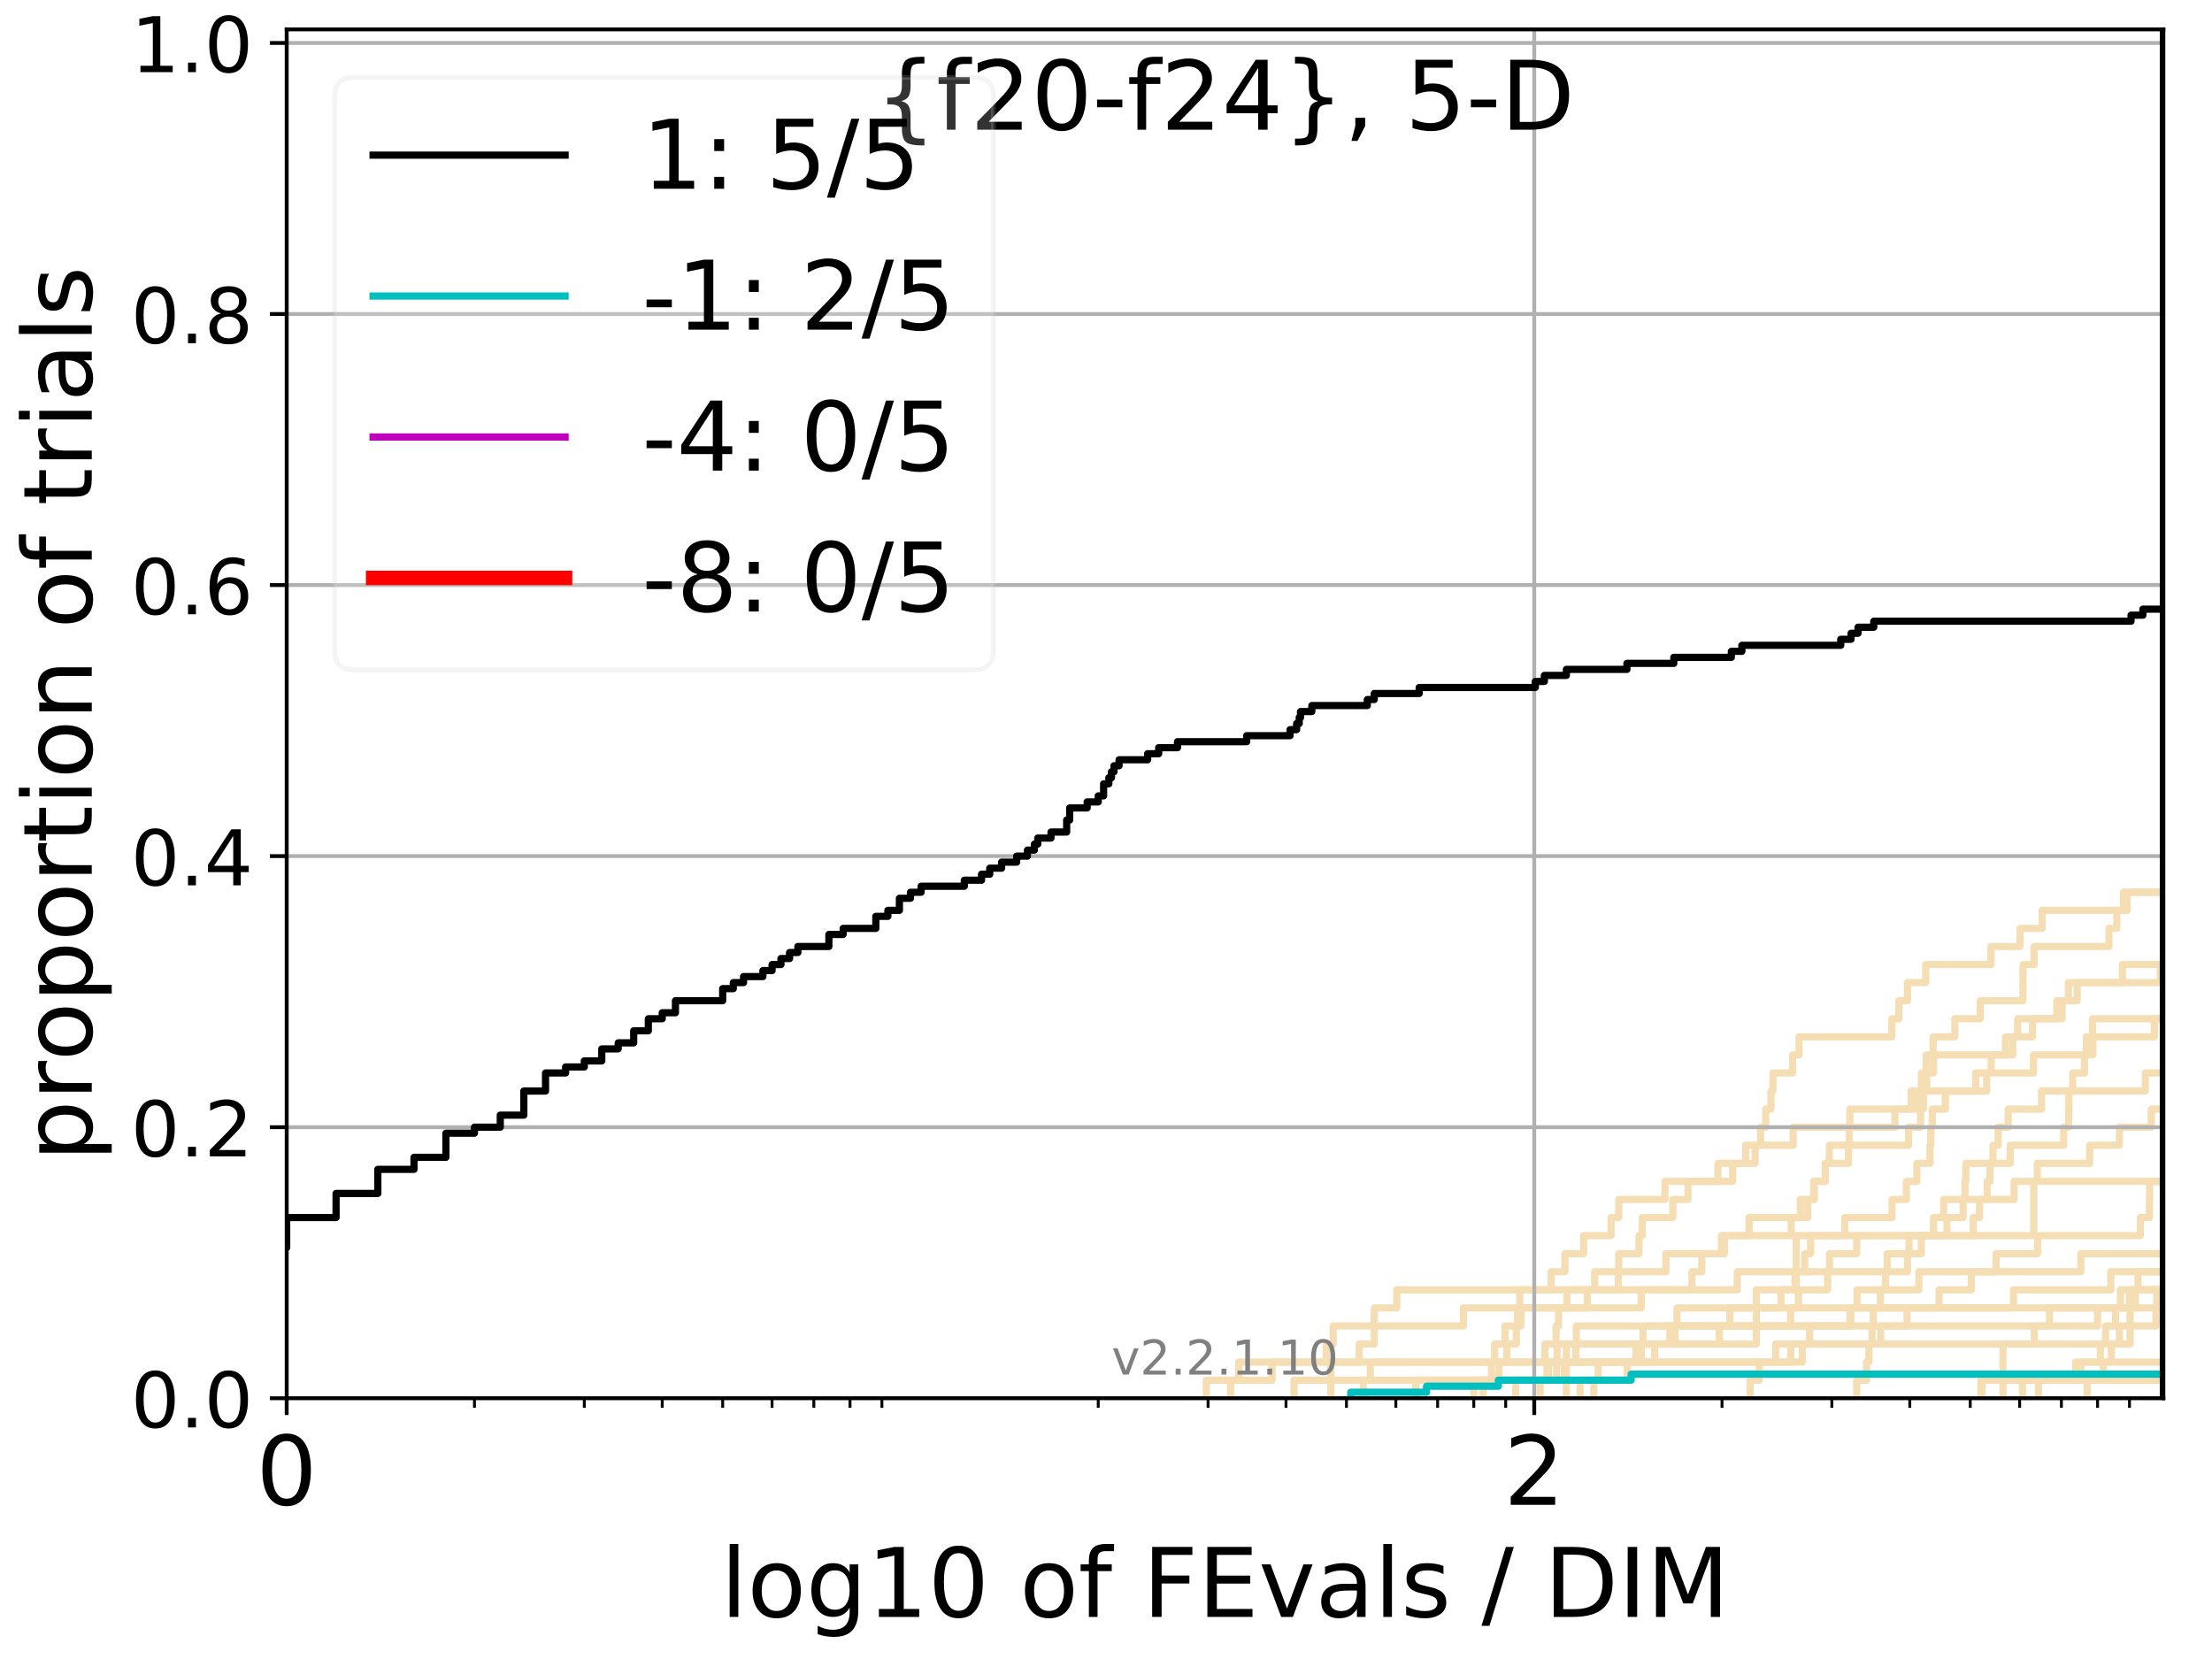 <?xml version="1.0" encoding="utf-8" standalone="no"?>
<!DOCTYPE svg PUBLIC "-//W3C//DTD SVG 1.1//EN"
  "http://www.w3.org/Graphics/SVG/1.1/DTD/svg11.dtd">
<!-- Created with matplotlib (http://matplotlib.org/) -->
<svg height="345.6pt" version="1.1" viewBox="0 0 460.8 345.6" width="460.8pt" xmlns="http://www.w3.org/2000/svg" xmlns:xlink="http://www.w3.org/1999/xlink">
 <defs>
  <style type="text/css">
*{stroke-linecap:butt;stroke-linejoin:round;}
  </style>
 </defs>
 <g id="figure_1">
  <g id="patch_1">
   <path d="M 0 345.6 
L 460.8 345.6 
L 460.8 0 
L 0 0 
z
" style="fill:#ffffff;"/>
  </g>
  <g id="axes_1">
   <g id="patch_2">
    <path d="M 59.72 291.28 
L 450.672 291.28 
L 450.672 6.125 
L 59.72 6.125 
z
" style="fill:#ffffff;"/>
   </g>
   <g id="line2d_1">
    <path clip-path="url(#pc3dedeab37)" d="M 307.017 291.28 
L 307.017 287.516 
L 312.267 287.516 
L 312.267 283.751 
L 313.914 283.751 
L 313.914 279.987 
L 315.877 279.987 
L 315.877 276.222 
L 316.118 276.222 
L 316.118 272.458 
L 316.596 272.458 
L 316.596 268.693 
L 323.111 268.693 
L 323.111 264.929 
L 326.005 264.929 
L 326.005 261.165 
L 329.899 261.165 
L 329.899 257.4 
L 335.619 257.4 
L 335.619 253.636 
L 337.211 253.636 
L 337.211 249.871 
L 346.835 249.871 
L 346.835 246.107 
L 357.874 246.107 
L 357.874 242.343 
L 365.624 242.343 
L 365.624 238.578 
L 366.761 238.578 
L 366.761 234.814 
L 367.828 234.814 
L 367.828 231.049 
L 368.922 231.049 
L 368.922 227.285 
L 369.344 227.285 
L 369.344 223.52 
L 373.446 223.52 
L 373.446 219.756 
L 374.778 219.756 
L 374.778 215.992 
L 394.112 215.992 
L 394.112 212.227 
L 395.57 212.227 
L 395.57 208.463 
L 397.362 208.463 
L 397.362 204.698 
L 401.159 204.698 
L 401.159 200.934 
L 414.76 200.934 
L 414.76 197.17 
L 420.802 197.17 
L 420.802 193.405 
L 425.417 193.405 
L 425.417 189.641 
L 442.353 189.641 
L 442.353 185.876 
L 442.353 185.876 
L 442.353 185.876 
L 450.672 185.876 
" style="fill:none;stroke:#f5deb3;stroke-linecap:square;stroke-width:1.5;"/>
   </g>
   <g id="line2d_2">
    <path clip-path="url(#pc3dedeab37)" d="M 417.254 291.28 
L 417.254 279.987 
L 443.734 279.987 
L 443.734 268.693 
L 461.8 268.693 
" style="fill:none;stroke:#f5deb3;stroke-linecap:square;stroke-width:1.5;"/>
   </g>
   <g id="line2d_3">
    <path clip-path="url(#pc3dedeab37)" d="M 251.287 291.28 
L 251.287 287.516 
L 258.06 287.516 
L 258.06 283.751 
L 311.36 283.751 
L 311.36 279.987 
L 313.538 279.987 
L 313.538 276.222 
L 316.834 276.222 
L 316.834 272.458 
L 326.407 272.458 
L 326.407 268.693 
L 332.203 268.693 
L 332.203 264.929 
L 337.211 264.929 
L 337.211 261.165 
L 341.428 261.165 
L 341.428 257.4 
L 342.114 257.4 
L 342.114 253.636 
L 348.483 253.636 
L 348.483 249.871 
L 351.641 249.871 
L 351.641 246.107 
L 360.94 246.107 
L 360.94 242.343 
L 363.642 242.343 
L 363.642 238.578 
L 373.533 238.578 
L 373.533 234.814 
L 385.357 234.814 
L 385.357 231.049 
L 398.098 231.049 
L 398.098 227.285 
L 413.853 227.285 
L 413.853 223.52 
L 414.801 223.52 
L 414.801 219.756 
L 417.792 219.756 
L 417.792 215.992 
L 423.408 215.992 
L 423.408 212.227 
L 429.571 212.227 
L 429.571 208.463 
L 430.874 208.463 
L 430.874 204.698 
L 450.038 204.698 
L 450.038 200.934 
L 454.974 200.934 
L 454.974 197.17 
L 461.8 197.17 
" style="fill:none;stroke:#f5deb3;stroke-linecap:square;stroke-width:1.5;"/>
   </g>
   <g id="line2d_4">
    <path clip-path="url(#pc3dedeab37)" d="M 294.95 291.28 
L 294.95 287.516 
L 324.266 287.516 
L 324.266 283.751 
L 324.369 283.751 
L 324.369 279.987 
L 328.373 279.987 
L 328.373 276.222 
L 373.01 276.222 
L 373.01 272.458 
L 374.651 272.458 
L 374.651 268.693 
L 380.737 268.693 
L 380.737 264.929 
L 381.118 264.929 
L 381.118 261.165 
L 386.782 261.165 
L 386.782 257.4 
L 402.785 257.4 
L 402.785 253.636 
L 404.891 253.636 
L 404.891 249.871 
L 409.343 249.871 
L 409.343 246.107 
L 409.504 246.107 
L 409.504 242.343 
L 415.176 242.343 
L 415.176 238.578 
L 416.245 238.578 
L 416.245 234.814 
L 418.344 234.814 
L 418.344 231.049 
L 425.278 231.049 
L 425.278 227.285 
L 446.909 227.285 
L 446.909 223.52 
L 461.8 223.52 
" style="fill:none;stroke:#f5deb3;stroke-linecap:square;stroke-width:1.5;"/>
   </g>
   <g id="line2d_5">
    <path clip-path="url(#pc3dedeab37)" d="M 308.958 291.28 
L 308.958 287.516 
L 322.255 287.516 
L 322.255 283.751 
L 373.054 283.751 
L 373.054 279.987 
L 391.773 279.987 
L 391.773 276.222 
L 426.937 276.222 
L 426.937 272.458 
L 449.283 272.458 
L 449.283 268.693 
L 456.8 268.693 
L 456.8 264.929 
L 458.212 264.929 
L 458.212 261.165 
L 458.799 261.165 
L 458.799 257.4 
L 461.8 257.4 
" style="fill:none;stroke:#f5deb3;stroke-linecap:square;stroke-width:1.5;"/>
   </g>
   <g id="line2d_6"/>
   <g id="line2d_7">
    <path clip-path="url(#pc3dedeab37)" d="M 329.141 291.28 
L 329.141 287.516 
L 339 287.516 
L 339 283.751 
L 341.887 283.751 
L 341.887 279.987 
L 347.871 279.987 
L 347.871 276.222 
L 360.34 276.222 
L 360.34 272.458 
L 441.708 272.458 
L 441.708 268.693 
L 461.8 268.693 
" style="fill:none;stroke:#f5deb3;stroke-linecap:square;stroke-width:1.5;"/>
   </g>
   <g id="line2d_8">
    <path clip-path="url(#pc3dedeab37)" style="fill:none;stroke:#f5deb3;stroke-linecap:square;stroke-width:1.5;"/>
   </g>
   <g id="line2d_9">
    <path clip-path="url(#pc3dedeab37)" d="M 315.756 291.28 
L 315.756 287.516 
L 322.578 287.516 
L 322.578 283.751 
L 340.812 283.751 
L 340.812 279.987 
L 342.266 279.987 
L 342.266 276.222 
L 397.277 276.222 
L 397.277 272.458 
L 403.937 272.458 
L 403.937 268.693 
L 410.662 268.693 
L 410.662 264.929 
L 415.816 264.929 
L 415.816 261.165 
L 424.457 261.165 
L 424.457 257.4 
L 445.858 257.4 
L 445.858 253.636 
L 447.766 253.636 
L 447.766 249.871 
L 447.812 249.871 
L 447.812 246.107 
L 461.8 246.107 
" style="fill:none;stroke:#f5deb3;stroke-linecap:square;stroke-width:1.5;"/>
   </g>
   <g id="line2d_10">
    <path clip-path="url(#pc3dedeab37)" style="fill:none;stroke:#f5deb3;stroke-linecap:square;stroke-width:1.5;"/>
   </g>
   <g id="line2d_11">
    <path clip-path="url(#pc3dedeab37)" d="M 412.651 291.28 
L 412.651 287.516 
L 460.163 287.516 
L 460.163 283.751 
L 461.8 283.751 
" style="fill:none;stroke:#f5deb3;stroke-linecap:square;stroke-width:1.5;"/>
   </g>
   <g id="line2d_12">
    <path clip-path="url(#pc3dedeab37)" d="M 320.838 291.28 
L 320.838 287.516 
L 325.904 287.516 
L 325.904 283.751 
L 328.277 283.751 
L 328.277 279.987 
L 348.955 279.987 
L 348.955 276.222 
L 349.356 276.222 
L 349.356 272.458 
L 371.003 272.458 
L 371.003 268.693 
L 373.923 268.693 
L 373.923 264.929 
L 375.955 264.929 
L 375.955 261.165 
L 377.189 261.165 
L 377.189 257.4 
L 384.291 257.4 
L 384.291 253.636 
L 394.142 253.636 
L 394.142 249.871 
L 397.134 249.871 
L 397.134 246.107 
L 399.32 246.107 
L 399.32 242.343 
L 402.057 242.343 
L 402.057 238.578 
L 402.214 238.578 
L 402.214 234.814 
L 402.526 234.814 
L 402.526 231.049 
L 405.263 231.049 
L 405.263 227.285 
L 411.577 227.285 
L 411.577 223.52 
L 423.605 223.52 
L 423.605 219.756 
L 435.98 219.756 
L 435.98 215.992 
L 448.793 215.992 
L 448.793 212.227 
L 455.332 212.227 
L 455.332 208.463 
L 460.86 208.463 
L 460.86 204.698 
L 461.8 204.698 
" style="fill:none;stroke:#f5deb3;stroke-linecap:square;stroke-width:1.5;"/>
   </g>
   <g id="line2d_13">
    <path clip-path="url(#pc3dedeab37)" d="M 412.889 291.28 
L 412.889 287.516 
L 432.409 287.516 
L 432.409 283.751 
L 439.809 283.751 
L 439.809 279.987 
L 441.487 279.987 
L 441.487 276.222 
L 449.124 276.222 
L 449.124 272.458 
L 455.271 272.458 
L 455.271 268.693 
L 460.331 268.693 
L 460.331 264.929 
L 460.73 264.929 
L 460.73 261.165 
L 460.73 261.165 
L 460.73 257.4 
L 461.8 257.4 
" style="fill:none;stroke:#f5deb3;stroke-linecap:square;stroke-width:1.5;"/>
   </g>
   <g id="line2d_14">
    <path clip-path="url(#pc3dedeab37)" d="M 269.568 291.28 
L 269.568 287.516 
L 285.459 287.516 
L 285.459 283.751 
L 369.903 283.751 
L 369.903 279.987 
L 423.784 279.987 
L 423.784 276.222 
L 436.961 276.222 
L 436.961 272.458 
L 443.609 272.458 
L 443.609 268.693 
L 445.386 268.693 
L 445.386 264.929 
L 456.131 264.929 
L 456.131 261.165 
L 457.422 261.165 
L 457.422 257.4 
L 461.8 257.4 
" style="fill:none;stroke:#f5deb3;stroke-linecap:square;stroke-width:1.5;"/>
   </g>
   <g id="line2d_15">
    <path clip-path="url(#pc3dedeab37)" style="fill:none;stroke:#f5deb3;stroke-linecap:square;stroke-width:1.5;"/>
   </g>
   <g id="line2d_16">
    <path clip-path="url(#pc3dedeab37)" d="M 421.307 291.28 
L 421.307 287.516 
L 461.8 287.516 
" style="fill:none;stroke:#f5deb3;stroke-linecap:square;stroke-width:1.5;"/>
   </g>
   <g id="line2d_17">
    <path clip-path="url(#pc3dedeab37)" d="M 434.775 291.28 
L 434.775 287.516 
L 438.148 287.516 
L 438.148 283.751 
L 461.8 283.751 
" style="fill:none;stroke:#f5deb3;stroke-linecap:square;stroke-width:1.5;"/>
   </g>
   <g id="line2d_18">
    <path clip-path="url(#pc3dedeab37)" d="M 283.993 291.28 
L 283.993 287.516 
L 310.703 287.516 
L 310.703 283.751 
L 321.823 283.751 
L 321.823 279.987 
L 324.162 279.987 
L 324.162 276.222 
L 324.68 276.222 
L 324.68 272.458 
L 341.887 272.458 
L 341.887 268.693 
L 352.467 268.693 
L 352.467 264.929 
L 354.51 264.929 
L 354.51 261.165 
L 358.614 261.165 
L 358.614 257.4 
L 364.362 257.4 
L 364.362 253.636 
L 376.575 253.636 
L 376.575 249.871 
L 377.836 249.871 
L 377.836 246.107 
L 380.238 246.107 
L 380.238 242.343 
L 381.08 242.343 
L 381.08 238.578 
L 397.59 238.578 
L 397.59 234.814 
L 400.085 234.814 
L 400.085 231.049 
L 400.678 231.049 
L 400.678 227.285 
L 401.372 227.285 
L 401.372 223.52 
L 402.785 223.52 
L 402.785 219.756 
L 419.278 219.756 
L 419.278 215.992 
L 420.311 215.992 
L 420.311 212.227 
L 428.466 212.227 
L 428.466 208.463 
L 432.714 208.463 
L 432.714 204.698 
L 442.135 204.698 
L 442.135 200.934 
L 456.661 200.934 
L 456.661 197.17 
L 461.8 197.17 
" style="fill:none;stroke:#f5deb3;stroke-linecap:square;stroke-width:1.5;"/>
   </g>
   <g id="line2d_19">
    <path clip-path="url(#pc3dedeab37)" d="M 0 0 
" style="fill:none;stroke:#f5deb3;stroke-linecap:square;stroke-width:1.5;"/>
   </g>
   <g id="line2d_20">
    <path clip-path="url(#pc3dedeab37)" d="M 277.24 291.28 
L 277.24 287.516 
L 277.24 287.516 
L 277.24 283.751 
L 283.138 283.751 
L 283.138 279.987 
L 286.28 279.987 
L 286.28 276.222 
L 304.86 276.222 
L 304.86 272.458 
L 330.646 272.458 
L 330.646 268.693 
L 337.128 268.693 
L 337.128 264.929 
L 347.044 264.929 
L 347.044 261.165 
L 359.233 261.165 
L 359.233 257.4 
L 373.141 257.4 
L 373.141 253.636 
L 375.033 253.636 
L 375.033 249.871 
L 377.957 249.871 
L 377.957 246.107 
L 380.238 246.107 
L 380.238 242.343 
L 385.075 242.343 
L 385.075 238.578 
L 385.216 238.578 
L 385.216 234.814 
L 394.741 234.814 
L 394.741 231.049 
L 399.238 231.049 
L 399.238 227.285 
L 400.247 227.285 
L 400.247 223.52 
L 401.266 223.52 
L 401.266 219.756 
L 402.708 219.756 
L 402.708 215.992 
L 407.233 215.992 
L 407.233 212.227 
L 412.52 212.227 
L 412.52 208.463 
L 421.418 208.463 
L 421.418 204.698 
L 421.437 204.698 
L 421.437 200.934 
L 423.73 200.934 
L 423.73 197.17 
L 439.337 197.17 
L 439.337 193.405 
L 440.964 193.405 
L 440.964 189.641 
L 443.13 189.641 
L 443.13 185.876 
L 461.8 185.876 
" style="fill:none;stroke:#f5deb3;stroke-linecap:square;stroke-width:1.5;"/>
   </g>
   <g id="line2d_21">
    <path clip-path="url(#pc3dedeab37)" style="fill:none;stroke:#f5deb3;stroke-linecap:square;stroke-width:1.5;"/>
   </g>
   <g id="line2d_22">
    <path clip-path="url(#pc3dedeab37)" d="M 256.355 291.28 
L 256.355 287.516 
L 265.005 287.516 
L 265.005 283.751 
L 276.275 283.751 
L 276.275 279.987 
L 277.716 279.987 
L 277.716 276.222 
L 286.28 276.222 
L 286.28 272.458 
L 290.969 272.458 
L 290.969 268.693 
L 361.909 268.693 
L 361.909 264.929 
L 397.362 264.929 
L 397.362 261.165 
L 400.247 261.165 
L 400.247 257.4 
L 405.584 257.4 
L 405.584 253.636 
L 408.95 253.636 
L 408.95 249.871 
L 419.567 249.871 
L 419.567 246.107 
L 424.404 246.107 
L 424.404 242.343 
L 435.315 242.343 
L 435.315 238.578 
L 441.513 238.578 
L 441.513 234.814 
L 448.149 234.814 
L 448.149 231.049 
L 461.8 231.049 
" style="fill:none;stroke:#f5deb3;stroke-linecap:square;stroke-width:1.5;"/>
   </g>
   <g id="line2d_23">
    <path clip-path="url(#pc3dedeab37)" d="M 424.632 291.28 
L 424.632 287.516 
L 433.485 287.516 
L 433.485 283.751 
L 437.537 283.751 
L 437.537 279.987 
L 438.63 279.987 
L 438.63 276.222 
L 440.701 276.222 
L 440.701 272.458 
L 444.837 272.458 
L 444.837 268.693 
L 461.8 268.693 
" style="fill:none;stroke:#f5deb3;stroke-linecap:square;stroke-width:1.5;"/>
   </g>
   <g id="line2d_24">
    <path clip-path="url(#pc3dedeab37)" d="M 364.566 291.28 
L 364.566 287.516 
L 366.467 287.516 
L 366.467 283.751 
L 375.454 283.751 
L 375.454 279.987 
L 376.985 279.987 
L 376.985 276.222 
L 385.568 276.222 
L 385.568 272.458 
L 386.851 272.458 
L 386.851 268.693 
L 399.731 268.693 
L 399.731 264.929 
L 433.47 264.929 
L 433.47 261.165 
L 461.8 261.165 
" style="fill:none;stroke:#f5deb3;stroke-linecap:square;stroke-width:1.5;"/>
   </g>
   <g id="line2d_25">
    <path clip-path="url(#pc3dedeab37)" style="fill:none;stroke:#f5deb3;stroke-linecap:square;stroke-width:1.5;"/>
   </g>
   <g id="line2d_26">
    <path clip-path="url(#pc3dedeab37)" d="M 386.782 291.28 
L 386.782 287.516 
L 388.838 287.516 
L 388.838 283.751 
L 389.333 283.751 
L 389.333 279.987 
L 389.985 279.987 
L 389.985 276.222 
L 390.244 276.222 
L 390.244 272.458 
L 391.71 272.458 
L 391.71 268.693 
L 392.769 268.693 
L 392.769 264.929 
L 393.139 264.929 
L 393.139 261.165 
L 397.675 261.165 
L 397.675 257.4 
L 411.066 257.4 
L 411.066 253.636 
L 412.368 253.636 
L 412.368 249.871 
L 413.959 249.871 
L 413.959 246.107 
L 414.55 246.107 
L 414.55 242.343 
L 418.755 242.343 
L 418.755 238.578 
L 429.907 238.578 
L 429.907 234.814 
L 430.953 234.814 
L 430.953 231.049 
L 430.984 231.049 
L 430.984 227.285 
L 431.779 227.285 
L 431.779 223.52 
L 434.23 223.52 
L 434.23 219.756 
L 434.599 219.756 
L 434.599 215.992 
L 435.908 215.992 
L 435.908 212.227 
L 451.735 212.227 
L 451.735 208.463 
L 455.566 208.463 
L 455.566 204.698 
L 455.708 204.698 
L 455.708 200.934 
L 457.048 200.934 
L 457.048 197.17 
L 459.286 197.17 
L 459.286 193.405 
L 461.8 193.405 
" style="fill:none;stroke:#f5deb3;stroke-linecap:square;stroke-width:1.5;"/>
   </g>
   <g id="line2d_27">
    <path clip-path="url(#pc3dedeab37)" d="M 453.193 291.28 
L 453.193 287.516 
L 453.193 287.516 
" style="fill:none;stroke:#f5deb3;stroke-linecap:square;stroke-width:1.5;"/>
   </g>
   <g id="line2d_28">
    <path clip-path="url(#pc3dedeab37)" d="M 332.022 291.28 
L 332.022 287.516 
L 332.92 287.516 
L 332.92 283.751 
L 344.705 283.751 
L 344.705 279.987 
L 358.16 279.987 
L 358.16 276.222 
L 385.427 276.222 
L 385.427 272.458 
L 419.452 272.458 
L 419.452 268.693 
L 439.715 268.693 
L 439.715 264.929 
L 461.8 264.929 
" style="fill:none;stroke:#f5deb3;stroke-linecap:square;stroke-width:1.5;"/>
   </g>
   <g id="line2d_29">
    <path clip-path="url(#pc3dedeab37)" d="M 326.307 291.28 
L 326.307 287.516 
L 326.307 287.516 
L 326.307 283.751 
L 326.307 283.751 
L 326.307 279.987 
L 365.873 279.987 
L 365.873 276.222 
L 365.873 276.222 
L 365.873 272.458 
L 365.873 272.458 
L 365.873 268.693 
L 374.181 268.693 
L 374.181 264.929 
L 374.181 264.929 
L 374.181 261.165 
L 374.181 261.165 
L 374.181 257.4 
L 423.677 257.4 
L 423.677 253.636 
L 423.677 253.636 
L 423.677 249.871 
L 423.677 249.871 
L 423.677 246.107 
L 461.8 246.107 
" style="fill:none;stroke:#f5deb3;stroke-linecap:square;stroke-width:1.5;"/>
   </g>
   <g id="line2d_30">
    <path clip-path="url(#pc3dedeab37)" style="fill:none;stroke:#f5deb3;stroke-linecap:square;stroke-width:1.5;"/>
   </g>
   <g id="matplotlib.axis_1">
    <g id="xtick_1">
     <g id="line2d_31">
      <path clip-path="url(#pc3dedeab37)" d="M 59.72 291.28 
L 59.72 6.125 
" style="fill:none;stroke:#b0b0b0;stroke-linecap:square;stroke-width:0.8;"/>
     </g>
     <g id="line2d_32">
      <defs>
       <path d="M 0 0 
L 0 3.5 
" id="md24f1817cc" style="stroke:#000000;stroke-width:0.8;"/>
      </defs>
      <g>
       <use style="stroke:#000000;stroke-width:0.8;" x="59.72" xlink:href="#md24f1817cc" y="291.28"/>
      </g>
     </g>
     <g id="text_1">
      <!-- 0 -->
      <defs>
       <path d="M 31.781 66.406 
Q 24.172 66.406 20.328 58.906 
Q 16.5 51.422 16.5 36.375 
Q 16.5 21.391 20.328 13.891 
Q 24.172 6.391 31.781 6.391 
Q 39.453 6.391 43.281 13.891 
Q 47.125 21.391 47.125 36.375 
Q 47.125 51.422 43.281 58.906 
Q 39.453 66.406 31.781 66.406 
z
M 31.781 74.219 
Q 44.047 74.219 50.516 64.516 
Q 56.984 54.828 56.984 36.375 
Q 56.984 17.969 50.516 8.266 
Q 44.047 -1.422 31.781 -1.422 
Q 19.531 -1.422 13.062 8.266 
Q 6.594 17.969 6.594 36.375 
Q 6.594 54.828 13.062 64.516 
Q 19.531 74.219 31.781 74.219 
z
" id="DejaVuSans-30"/>
      </defs>
      <g transform="translate(53.358 313.477)scale(0.2 -0.2)">
       <use xlink:href="#DejaVuSans-30"/>
      </g>
     </g>
    </g>
    <g id="xtick_2">
     <g id="line2d_33">
      <path clip-path="url(#pc3dedeab37)" d="M 319.61 291.28 
L 319.61 6.125 
" style="fill:none;stroke:#b0b0b0;stroke-linecap:square;stroke-width:0.8;"/>
     </g>
     <g id="line2d_34">
      <g>
       <use style="stroke:#000000;stroke-width:0.8;" x="319.61" xlink:href="#md24f1817cc" y="291.28"/>
      </g>
     </g>
     <g id="text_2">
      <!-- 2 -->
      <defs>
       <path d="M 19.188 8.297 
L 53.609 8.297 
L 53.609 0 
L 7.328 0 
L 7.328 8.297 
Q 12.938 14.109 22.625 23.891 
Q 32.328 33.688 34.812 36.531 
Q 39.547 41.844 41.422 45.531 
Q 43.312 49.219 43.312 52.781 
Q 43.312 58.594 39.234 62.25 
Q 35.156 65.922 28.609 65.922 
Q 23.969 65.922 18.812 64.312 
Q 13.672 62.703 7.812 59.422 
L 7.812 69.391 
Q 13.766 71.781 18.938 73 
Q 24.125 74.219 28.422 74.219 
Q 39.75 74.219 46.484 68.547 
Q 53.219 62.891 53.219 53.422 
Q 53.219 48.922 51.531 44.891 
Q 49.859 40.875 45.406 35.406 
Q 44.188 33.984 37.641 27.219 
Q 31.109 20.453 19.188 8.297 
z
" id="DejaVuSans-32"/>
      </defs>
      <g transform="translate(313.247 313.477)scale(0.2 -0.2)">
       <use xlink:href="#DejaVuSans-32"/>
      </g>
     </g>
    </g>
    <g id="xtick_3">
     <g id="line2d_35">
      <defs>
       <path d="M 0 0 
L 0 2 
" id="meddec10211" style="stroke:#000000;stroke-width:0.6;"/>
      </defs>
      <g>
       <use style="stroke:#000000;stroke-width:0.6;" x="98.837" xlink:href="#meddec10211" y="291.28"/>
      </g>
     </g>
    </g>
    <g id="xtick_4">
     <g id="line2d_36">
      <g>
       <use style="stroke:#000000;stroke-width:0.6;" x="121.719" xlink:href="#meddec10211" y="291.28"/>
      </g>
     </g>
    </g>
    <g id="xtick_5">
     <g id="line2d_37">
      <g>
       <use style="stroke:#000000;stroke-width:0.6;" x="137.955" xlink:href="#meddec10211" y="291.28"/>
      </g>
     </g>
    </g>
    <g id="xtick_6">
     <g id="line2d_38">
      <g>
       <use style="stroke:#000000;stroke-width:0.6;" x="150.548" xlink:href="#meddec10211" y="291.28"/>
      </g>
     </g>
    </g>
    <g id="xtick_7">
     <g id="line2d_39">
      <g>
       <use style="stroke:#000000;stroke-width:0.6;" x="160.837" xlink:href="#meddec10211" y="291.28"/>
      </g>
     </g>
    </g>
    <g id="xtick_8">
     <g id="line2d_40">
      <g>
       <use style="stroke:#000000;stroke-width:0.6;" x="169.536" xlink:href="#meddec10211" y="291.28"/>
      </g>
     </g>
    </g>
    <g id="xtick_9">
     <g id="line2d_41">
      <g>
       <use style="stroke:#000000;stroke-width:0.6;" x="177.072" xlink:href="#meddec10211" y="291.28"/>
      </g>
     </g>
    </g>
    <g id="xtick_10">
     <g id="line2d_42">
      <g>
       <use style="stroke:#000000;stroke-width:0.6;" x="183.719" xlink:href="#meddec10211" y="291.28"/>
      </g>
     </g>
    </g>
    <g id="xtick_11">
     <g id="line2d_43">
      <g>
       <use style="stroke:#000000;stroke-width:0.6;" x="228.782" xlink:href="#meddec10211" y="291.28"/>
      </g>
     </g>
    </g>
    <g id="xtick_12">
     <g id="line2d_44">
      <g>
       <use style="stroke:#000000;stroke-width:0.6;" x="251.664" xlink:href="#meddec10211" y="291.28"/>
      </g>
     </g>
    </g>
    <g id="xtick_13">
     <g id="line2d_45">
      <g>
       <use style="stroke:#000000;stroke-width:0.6;" x="267.899" xlink:href="#meddec10211" y="291.28"/>
      </g>
     </g>
    </g>
    <g id="xtick_14">
     <g id="line2d_46">
      <g>
       <use style="stroke:#000000;stroke-width:0.6;" x="280.492" xlink:href="#meddec10211" y="291.28"/>
      </g>
     </g>
    </g>
    <g id="xtick_15">
     <g id="line2d_47">
      <g>
       <use style="stroke:#000000;stroke-width:0.6;" x="290.782" xlink:href="#meddec10211" y="291.28"/>
      </g>
     </g>
    </g>
    <g id="xtick_16">
     <g id="line2d_48">
      <g>
       <use style="stroke:#000000;stroke-width:0.6;" x="299.481" xlink:href="#meddec10211" y="291.28"/>
      </g>
     </g>
    </g>
    <g id="xtick_17">
     <g id="line2d_49">
      <g>
       <use style="stroke:#000000;stroke-width:0.6;" x="307.017" xlink:href="#meddec10211" y="291.28"/>
      </g>
     </g>
    </g>
    <g id="xtick_18">
     <g id="line2d_50">
      <g>
       <use style="stroke:#000000;stroke-width:0.6;" x="313.664" xlink:href="#meddec10211" y="291.28"/>
      </g>
     </g>
    </g>
    <g id="xtick_19">
     <g id="line2d_51">
      <g>
       <use style="stroke:#000000;stroke-width:0.6;" x="358.727" xlink:href="#meddec10211" y="291.28"/>
      </g>
     </g>
    </g>
    <g id="xtick_20">
     <g id="line2d_52">
      <g>
       <use style="stroke:#000000;stroke-width:0.6;" x="381.609" xlink:href="#meddec10211" y="291.28"/>
      </g>
     </g>
    </g>
    <g id="xtick_21">
     <g id="line2d_53">
      <g>
       <use style="stroke:#000000;stroke-width:0.6;" x="397.844" xlink:href="#meddec10211" y="291.28"/>
      </g>
     </g>
    </g>
    <g id="xtick_22">
     <g id="line2d_54">
      <g>
       <use style="stroke:#000000;stroke-width:0.6;" x="410.437" xlink:href="#meddec10211" y="291.28"/>
      </g>
     </g>
    </g>
    <g id="xtick_23">
     <g id="line2d_55">
      <g>
       <use style="stroke:#000000;stroke-width:0.6;" x="420.726" xlink:href="#meddec10211" y="291.28"/>
      </g>
     </g>
    </g>
    <g id="xtick_24">
     <g id="line2d_56">
      <g>
       <use style="stroke:#000000;stroke-width:0.6;" x="429.426" xlink:href="#meddec10211" y="291.28"/>
      </g>
     </g>
    </g>
    <g id="xtick_25">
     <g id="line2d_57">
      <g>
       <use style="stroke:#000000;stroke-width:0.6;" x="436.961" xlink:href="#meddec10211" y="291.28"/>
      </g>
     </g>
    </g>
    <g id="xtick_26">
     <g id="line2d_58">
      <g>
       <use style="stroke:#000000;stroke-width:0.6;" x="443.609" xlink:href="#meddec10211" y="291.28"/>
      </g>
     </g>
    </g>
    <g id="text_3">
     <!-- log10 of FEvals / DIM -->
     <defs>
      <path d="M 9.422 75.984 
L 18.406 75.984 
L 18.406 0 
L 9.422 0 
z
" id="DejaVuSans-6c"/>
      <path d="M 30.609 48.391 
Q 23.391 48.391 19.188 42.75 
Q 14.984 37.109 14.984 27.297 
Q 14.984 17.484 19.156 11.844 
Q 23.344 6.203 30.609 6.203 
Q 37.797 6.203 41.984 11.859 
Q 46.188 17.531 46.188 27.297 
Q 46.188 37.016 41.984 42.703 
Q 37.797 48.391 30.609 48.391 
z
M 30.609 56 
Q 42.328 56 49.016 48.375 
Q 55.719 40.766 55.719 27.297 
Q 55.719 13.875 49.016 6.219 
Q 42.328 -1.422 30.609 -1.422 
Q 18.844 -1.422 12.172 6.219 
Q 5.516 13.875 5.516 27.297 
Q 5.516 40.766 12.172 48.375 
Q 18.844 56 30.609 56 
z
" id="DejaVuSans-6f"/>
      <path d="M 45.406 27.984 
Q 45.406 37.75 41.375 43.109 
Q 37.359 48.484 30.078 48.484 
Q 22.859 48.484 18.828 43.109 
Q 14.797 37.75 14.797 27.984 
Q 14.797 18.266 18.828 12.891 
Q 22.859 7.516 30.078 7.516 
Q 37.359 7.516 41.375 12.891 
Q 45.406 18.266 45.406 27.984 
z
M 54.391 6.781 
Q 54.391 -7.172 48.188 -13.984 
Q 42 -20.797 29.203 -20.797 
Q 24.469 -20.797 20.266 -20.094 
Q 16.062 -19.391 12.109 -17.922 
L 12.109 -9.188 
Q 16.062 -11.328 19.922 -12.344 
Q 23.781 -13.375 27.781 -13.375 
Q 36.625 -13.375 41.016 -8.766 
Q 45.406 -4.156 45.406 5.172 
L 45.406 9.625 
Q 42.625 4.781 38.281 2.391 
Q 33.938 0 27.875 0 
Q 17.828 0 11.672 7.656 
Q 5.516 15.328 5.516 27.984 
Q 5.516 40.672 11.672 48.328 
Q 17.828 56 27.875 56 
Q 33.938 56 38.281 53.609 
Q 42.625 51.219 45.406 46.391 
L 45.406 54.688 
L 54.391 54.688 
z
" id="DejaVuSans-67"/>
      <path d="M 12.406 8.297 
L 28.516 8.297 
L 28.516 63.922 
L 10.984 60.406 
L 10.984 69.391 
L 28.422 72.906 
L 38.281 72.906 
L 38.281 8.297 
L 54.391 8.297 
L 54.391 0 
L 12.406 0 
z
" id="DejaVuSans-31"/>
      <path id="DejaVuSans-20"/>
      <path d="M 37.109 75.984 
L 37.109 68.5 
L 28.516 68.5 
Q 23.688 68.5 21.797 66.547 
Q 19.922 64.594 19.922 59.516 
L 19.922 54.688 
L 34.719 54.688 
L 34.719 47.703 
L 19.922 47.703 
L 19.922 0 
L 10.891 0 
L 10.891 47.703 
L 2.297 47.703 
L 2.297 54.688 
L 10.891 54.688 
L 10.891 58.5 
Q 10.891 67.625 15.141 71.797 
Q 19.391 75.984 28.609 75.984 
z
" id="DejaVuSans-66"/>
      <path d="M 9.812 72.906 
L 51.703 72.906 
L 51.703 64.594 
L 19.672 64.594 
L 19.672 43.109 
L 48.578 43.109 
L 48.578 34.812 
L 19.672 34.812 
L 19.672 0 
L 9.812 0 
z
" id="DejaVuSans-46"/>
      <path d="M 9.812 72.906 
L 55.906 72.906 
L 55.906 64.594 
L 19.672 64.594 
L 19.672 43.016 
L 54.391 43.016 
L 54.391 34.719 
L 19.672 34.719 
L 19.672 8.297 
L 56.781 8.297 
L 56.781 0 
L 9.812 0 
z
" id="DejaVuSans-45"/>
      <path d="M 2.984 54.688 
L 12.5 54.688 
L 29.594 8.797 
L 46.688 54.688 
L 56.203 54.688 
L 35.688 0 
L 23.484 0 
z
" id="DejaVuSans-76"/>
      <path d="M 34.281 27.484 
Q 23.391 27.484 19.188 25 
Q 14.984 22.516 14.984 16.5 
Q 14.984 11.719 18.141 8.906 
Q 21.297 6.109 26.703 6.109 
Q 34.188 6.109 38.703 11.406 
Q 43.219 16.703 43.219 25.484 
L 43.219 27.484 
z
M 52.203 31.203 
L 52.203 0 
L 43.219 0 
L 43.219 8.297 
Q 40.141 3.328 35.547 0.953 
Q 30.953 -1.422 24.312 -1.422 
Q 15.922 -1.422 10.953 3.297 
Q 6 8.016 6 15.922 
Q 6 25.141 12.172 29.828 
Q 18.359 34.516 30.609 34.516 
L 43.219 34.516 
L 43.219 35.406 
Q 43.219 41.609 39.141 45 
Q 35.062 48.391 27.688 48.391 
Q 23 48.391 18.547 47.266 
Q 14.109 46.141 10.016 43.891 
L 10.016 52.203 
Q 14.938 54.109 19.578 55.047 
Q 24.219 56 28.609 56 
Q 40.484 56 46.344 49.844 
Q 52.203 43.703 52.203 31.203 
z
" id="DejaVuSans-61"/>
      <path d="M 44.281 53.078 
L 44.281 44.578 
Q 40.484 46.531 36.375 47.5 
Q 32.281 48.484 27.875 48.484 
Q 21.188 48.484 17.844 46.438 
Q 14.5 44.391 14.5 40.281 
Q 14.5 37.156 16.891 35.375 
Q 19.281 33.594 26.516 31.984 
L 29.594 31.297 
Q 39.156 29.25 43.188 25.516 
Q 47.219 21.781 47.219 15.094 
Q 47.219 7.469 41.188 3.016 
Q 35.156 -1.422 24.609 -1.422 
Q 20.219 -1.422 15.453 -0.562 
Q 10.688 0.297 5.422 2 
L 5.422 11.281 
Q 10.406 8.688 15.234 7.391 
Q 20.062 6.109 24.812 6.109 
Q 31.156 6.109 34.562 8.281 
Q 37.984 10.453 37.984 14.406 
Q 37.984 18.062 35.516 20.016 
Q 33.062 21.969 24.703 23.781 
L 21.578 24.516 
Q 13.234 26.266 9.516 29.906 
Q 5.812 33.547 5.812 39.891 
Q 5.812 47.609 11.281 51.797 
Q 16.75 56 26.812 56 
Q 31.781 56 36.172 55.266 
Q 40.578 54.547 44.281 53.078 
z
" id="DejaVuSans-73"/>
      <path d="M 25.391 72.906 
L 33.688 72.906 
L 8.297 -9.281 
L 0 -9.281 
z
" id="DejaVuSans-2f"/>
      <path d="M 19.672 64.797 
L 19.672 8.109 
L 31.594 8.109 
Q 46.688 8.109 53.688 14.938 
Q 60.688 21.781 60.688 36.531 
Q 60.688 51.172 53.688 57.984 
Q 46.688 64.797 31.594 64.797 
z
M 9.812 72.906 
L 30.078 72.906 
Q 51.266 72.906 61.172 64.094 
Q 71.094 55.281 71.094 36.531 
Q 71.094 17.672 61.125 8.828 
Q 51.172 0 30.078 0 
L 9.812 0 
z
" id="DejaVuSans-44"/>
      <path d="M 9.812 72.906 
L 19.672 72.906 
L 19.672 0 
L 9.812 0 
z
" id="DejaVuSans-49"/>
      <path d="M 9.812 72.906 
L 24.516 72.906 
L 43.109 23.297 
L 61.812 72.906 
L 76.516 72.906 
L 76.516 0 
L 66.891 0 
L 66.891 64.016 
L 48.094 14.016 
L 38.188 14.016 
L 19.391 64.016 
L 19.391 0 
L 9.812 0 
z
" id="DejaVuSans-4d"/>
     </defs>
     <g transform="translate(150.123 336.833)scale(0.2 -0.2)">
      <use xlink:href="#DejaVuSans-6c"/>
      <use x="27.783" xlink:href="#DejaVuSans-6f"/>
      <use x="88.965" xlink:href="#DejaVuSans-67"/>
      <use x="152.441" xlink:href="#DejaVuSans-31"/>
      <use x="216.064" xlink:href="#DejaVuSans-30"/>
      <use x="279.688" xlink:href="#DejaVuSans-20"/>
      <use x="311.475" xlink:href="#DejaVuSans-6f"/>
      <use x="372.656" xlink:href="#DejaVuSans-66"/>
      <use x="407.861" xlink:href="#DejaVuSans-20"/>
      <use x="439.648" xlink:href="#DejaVuSans-46"/>
      <use x="497.168" xlink:href="#DejaVuSans-45"/>
      <use x="560.352" xlink:href="#DejaVuSans-76"/>
      <use x="619.531" xlink:href="#DejaVuSans-61"/>
      <use x="680.811" xlink:href="#DejaVuSans-6c"/>
      <use x="708.594" xlink:href="#DejaVuSans-73"/>
      <use x="760.693" xlink:href="#DejaVuSans-20"/>
      <use x="792.48" xlink:href="#DejaVuSans-2f"/>
      <use x="826.172" xlink:href="#DejaVuSans-20"/>
      <use x="857.959" xlink:href="#DejaVuSans-44"/>
      <use x="934.961" xlink:href="#DejaVuSans-49"/>
      <use x="964.453" xlink:href="#DejaVuSans-4d"/>
     </g>
    </g>
   </g>
   <g id="matplotlib.axis_2">
    <g id="ytick_1">
     <g id="line2d_59">
      <path clip-path="url(#pc3dedeab37)" d="M 59.72 291.28 
L 450.672 291.28 
" style="fill:none;stroke:#b0b0b0;stroke-linecap:square;stroke-width:0.8;"/>
     </g>
     <g id="line2d_60">
      <defs>
       <path d="M 0 0 
L -3.5 0 
" id="md95c20f0c4" style="stroke:#000000;stroke-width:0.8;"/>
      </defs>
      <g>
       <use style="stroke:#000000;stroke-width:0.8;" x="59.72" xlink:href="#md95c20f0c4" y="291.28"/>
      </g>
     </g>
     <g id="text_4">
      <!-- 0.0 -->
      <defs>
       <path d="M 10.688 12.406 
L 21 12.406 
L 21 0 
L 10.688 0 
z
" id="DejaVuSans-2e"/>
      </defs>
      <g transform="translate(27.275 297.359)scale(0.16 -0.16)">
       <use xlink:href="#DejaVuSans-30"/>
       <use x="63.623" xlink:href="#DejaVuSans-2e"/>
       <use x="95.41" xlink:href="#DejaVuSans-30"/>
      </g>
     </g>
    </g>
    <g id="ytick_2">
     <g id="line2d_61">
      <path clip-path="url(#pc3dedeab37)" d="M 59.72 234.814 
L 450.672 234.814 
" style="fill:none;stroke:#b0b0b0;stroke-linecap:square;stroke-width:0.8;"/>
     </g>
     <g id="line2d_62">
      <g>
       <use style="stroke:#000000;stroke-width:0.8;" x="59.72" xlink:href="#md95c20f0c4" y="234.814"/>
      </g>
     </g>
     <g id="text_5">
      <!-- 0.2 -->
      <g transform="translate(27.275 240.892)scale(0.16 -0.16)">
       <use xlink:href="#DejaVuSans-30"/>
       <use x="63.623" xlink:href="#DejaVuSans-2e"/>
       <use x="95.41" xlink:href="#DejaVuSans-32"/>
      </g>
     </g>
    </g>
    <g id="ytick_3">
     <g id="line2d_63">
      <path clip-path="url(#pc3dedeab37)" d="M 59.72 178.347 
L 450.672 178.347 
" style="fill:none;stroke:#b0b0b0;stroke-linecap:square;stroke-width:0.8;"/>
     </g>
     <g id="line2d_64">
      <g>
       <use style="stroke:#000000;stroke-width:0.8;" x="59.72" xlink:href="#md95c20f0c4" y="178.347"/>
      </g>
     </g>
     <g id="text_6">
      <!-- 0.4 -->
      <defs>
       <path d="M 37.797 64.312 
L 12.891 25.391 
L 37.797 25.391 
z
M 35.203 72.906 
L 47.609 72.906 
L 47.609 25.391 
L 58.016 25.391 
L 58.016 17.188 
L 47.609 17.188 
L 47.609 0 
L 37.797 0 
L 37.797 17.188 
L 4.891 17.188 
L 4.891 26.703 
z
" id="DejaVuSans-34"/>
      </defs>
      <g transform="translate(27.275 184.426)scale(0.16 -0.16)">
       <use xlink:href="#DejaVuSans-30"/>
       <use x="63.623" xlink:href="#DejaVuSans-2e"/>
       <use x="95.41" xlink:href="#DejaVuSans-34"/>
      </g>
     </g>
    </g>
    <g id="ytick_4">
     <g id="line2d_65">
      <path clip-path="url(#pc3dedeab37)" d="M 59.72 121.881 
L 450.672 121.881 
" style="fill:none;stroke:#b0b0b0;stroke-linecap:square;stroke-width:0.8;"/>
     </g>
     <g id="line2d_66">
      <g>
       <use style="stroke:#000000;stroke-width:0.8;" x="59.72" xlink:href="#md95c20f0c4" y="121.881"/>
      </g>
     </g>
     <g id="text_7">
      <!-- 0.6 -->
      <defs>
       <path d="M 33.016 40.375 
Q 26.375 40.375 22.484 35.828 
Q 18.609 31.297 18.609 23.391 
Q 18.609 15.531 22.484 10.953 
Q 26.375 6.391 33.016 6.391 
Q 39.656 6.391 43.531 10.953 
Q 47.406 15.531 47.406 23.391 
Q 47.406 31.297 43.531 35.828 
Q 39.656 40.375 33.016 40.375 
z
M 52.594 71.297 
L 52.594 62.312 
Q 48.875 64.062 45.094 64.984 
Q 41.312 65.922 37.594 65.922 
Q 27.828 65.922 22.672 59.328 
Q 17.531 52.734 16.797 39.406 
Q 19.672 43.656 24.016 45.922 
Q 28.375 48.188 33.594 48.188 
Q 44.578 48.188 50.953 41.516 
Q 57.328 34.859 57.328 23.391 
Q 57.328 12.156 50.688 5.359 
Q 44.047 -1.422 33.016 -1.422 
Q 20.359 -1.422 13.672 8.266 
Q 6.984 17.969 6.984 36.375 
Q 6.984 53.656 15.188 63.938 
Q 23.391 74.219 37.203 74.219 
Q 40.922 74.219 44.703 73.484 
Q 48.484 72.75 52.594 71.297 
z
" id="DejaVuSans-36"/>
      </defs>
      <g transform="translate(27.275 127.96)scale(0.16 -0.16)">
       <use xlink:href="#DejaVuSans-30"/>
       <use x="63.623" xlink:href="#DejaVuSans-2e"/>
       <use x="95.41" xlink:href="#DejaVuSans-36"/>
      </g>
     </g>
    </g>
    <g id="ytick_5">
     <g id="line2d_67">
      <path clip-path="url(#pc3dedeab37)" d="M 59.72 65.415 
L 450.672 65.415 
" style="fill:none;stroke:#b0b0b0;stroke-linecap:square;stroke-width:0.8;"/>
     </g>
     <g id="line2d_68">
      <g>
       <use style="stroke:#000000;stroke-width:0.8;" x="59.72" xlink:href="#md95c20f0c4" y="65.415"/>
      </g>
     </g>
     <g id="text_8">
      <!-- 0.8 -->
      <defs>
       <path d="M 31.781 34.625 
Q 24.75 34.625 20.719 30.859 
Q 16.703 27.094 16.703 20.516 
Q 16.703 13.922 20.719 10.156 
Q 24.75 6.391 31.781 6.391 
Q 38.812 6.391 42.859 10.172 
Q 46.922 13.969 46.922 20.516 
Q 46.922 27.094 42.891 30.859 
Q 38.875 34.625 31.781 34.625 
z
M 21.922 38.812 
Q 15.578 40.375 12.031 44.719 
Q 8.5 49.078 8.5 55.328 
Q 8.5 64.062 14.719 69.141 
Q 20.953 74.219 31.781 74.219 
Q 42.672 74.219 48.875 69.141 
Q 55.078 64.062 55.078 55.328 
Q 55.078 49.078 51.531 44.719 
Q 48 40.375 41.703 38.812 
Q 48.828 37.156 52.797 32.312 
Q 56.781 27.484 56.781 20.516 
Q 56.781 9.906 50.312 4.234 
Q 43.844 -1.422 31.781 -1.422 
Q 19.734 -1.422 13.25 4.234 
Q 6.781 9.906 6.781 20.516 
Q 6.781 27.484 10.781 32.312 
Q 14.797 37.156 21.922 38.812 
z
M 18.312 54.391 
Q 18.312 48.734 21.844 45.562 
Q 25.391 42.391 31.781 42.391 
Q 38.141 42.391 41.719 45.562 
Q 45.312 48.734 45.312 54.391 
Q 45.312 60.062 41.719 63.234 
Q 38.141 66.406 31.781 66.406 
Q 25.391 66.406 21.844 63.234 
Q 18.312 60.062 18.312 54.391 
z
" id="DejaVuSans-38"/>
      </defs>
      <g transform="translate(27.275 71.494)scale(0.16 -0.16)">
       <use xlink:href="#DejaVuSans-30"/>
       <use x="63.623" xlink:href="#DejaVuSans-2e"/>
       <use x="95.41" xlink:href="#DejaVuSans-38"/>
      </g>
     </g>
    </g>
    <g id="ytick_6">
     <g id="line2d_69">
      <path clip-path="url(#pc3dedeab37)" d="M 59.72 8.949 
L 450.672 8.949 
" style="fill:none;stroke:#b0b0b0;stroke-linecap:square;stroke-width:0.8;"/>
     </g>
     <g id="line2d_70">
      <g>
       <use style="stroke:#000000;stroke-width:0.8;" x="59.72" xlink:href="#md95c20f0c4" y="8.949"/>
      </g>
     </g>
     <g id="text_9">
      <!-- 1.0 -->
      <g transform="translate(27.275 15.027)scale(0.16 -0.16)">
       <use xlink:href="#DejaVuSans-31"/>
       <use x="63.623" xlink:href="#DejaVuSans-2e"/>
       <use x="95.41" xlink:href="#DejaVuSans-30"/>
      </g>
     </g>
    </g>
    <g id="text_10">
     <!-- proportion of trials -->
     <defs>
      <path d="M 18.109 8.203 
L 18.109 -20.797 
L 9.078 -20.797 
L 9.078 54.688 
L 18.109 54.688 
L 18.109 46.391 
Q 20.953 51.266 25.266 53.625 
Q 29.594 56 35.594 56 
Q 45.562 56 51.781 48.094 
Q 58.016 40.188 58.016 27.297 
Q 58.016 14.406 51.781 6.484 
Q 45.562 -1.422 35.594 -1.422 
Q 29.594 -1.422 25.266 0.953 
Q 20.953 3.328 18.109 8.203 
z
M 48.688 27.297 
Q 48.688 37.203 44.609 42.844 
Q 40.531 48.484 33.406 48.484 
Q 26.266 48.484 22.188 42.844 
Q 18.109 37.203 18.109 27.297 
Q 18.109 17.391 22.188 11.75 
Q 26.266 6.109 33.406 6.109 
Q 40.531 6.109 44.609 11.75 
Q 48.688 17.391 48.688 27.297 
z
" id="DejaVuSans-70"/>
      <path d="M 41.109 46.297 
Q 39.594 47.172 37.812 47.578 
Q 36.031 48 33.891 48 
Q 26.266 48 22.188 43.047 
Q 18.109 38.094 18.109 28.812 
L 18.109 0 
L 9.078 0 
L 9.078 54.688 
L 18.109 54.688 
L 18.109 46.188 
Q 20.953 51.172 25.484 53.578 
Q 30.031 56 36.531 56 
Q 37.453 56 38.578 55.875 
Q 39.703 55.766 41.062 55.516 
z
" id="DejaVuSans-72"/>
      <path d="M 18.312 70.219 
L 18.312 54.688 
L 36.812 54.688 
L 36.812 47.703 
L 18.312 47.703 
L 18.312 18.016 
Q 18.312 11.328 20.141 9.422 
Q 21.969 7.516 27.594 7.516 
L 36.812 7.516 
L 36.812 0 
L 27.594 0 
Q 17.188 0 13.234 3.875 
Q 9.281 7.766 9.281 18.016 
L 9.281 47.703 
L 2.688 47.703 
L 2.688 54.688 
L 9.281 54.688 
L 9.281 70.219 
z
" id="DejaVuSans-74"/>
      <path d="M 9.422 54.688 
L 18.406 54.688 
L 18.406 0 
L 9.422 0 
z
M 9.422 75.984 
L 18.406 75.984 
L 18.406 64.594 
L 9.422 64.594 
z
" id="DejaVuSans-69"/>
      <path d="M 54.891 33.016 
L 54.891 0 
L 45.906 0 
L 45.906 32.719 
Q 45.906 40.484 42.875 44.328 
Q 39.844 48.188 33.797 48.188 
Q 26.516 48.188 22.312 43.547 
Q 18.109 38.922 18.109 30.906 
L 18.109 0 
L 9.078 0 
L 9.078 54.688 
L 18.109 54.688 
L 18.109 46.188 
Q 21.344 51.125 25.703 53.562 
Q 30.078 56 35.797 56 
Q 45.219 56 50.047 50.172 
Q 54.891 44.344 54.891 33.016 
z
" id="DejaVuSans-6e"/>
     </defs>
     <g transform="translate(19.116 241.931)rotate(-90)scale(0.2 -0.2)">
      <use xlink:href="#DejaVuSans-70"/>
      <use x="63.477" xlink:href="#DejaVuSans-72"/>
      <use x="104.559" xlink:href="#DejaVuSans-6f"/>
      <use x="165.74" xlink:href="#DejaVuSans-70"/>
      <use x="229.217" xlink:href="#DejaVuSans-6f"/>
      <use x="290.398" xlink:href="#DejaVuSans-72"/>
      <use x="331.512" xlink:href="#DejaVuSans-74"/>
      <use x="370.721" xlink:href="#DejaVuSans-69"/>
      <use x="398.504" xlink:href="#DejaVuSans-6f"/>
      <use x="459.686" xlink:href="#DejaVuSans-6e"/>
      <use x="523.064" xlink:href="#DejaVuSans-20"/>
      <use x="554.852" xlink:href="#DejaVuSans-6f"/>
      <use x="616.033" xlink:href="#DejaVuSans-66"/>
      <use x="651.238" xlink:href="#DejaVuSans-20"/>
      <use x="683.025" xlink:href="#DejaVuSans-74"/>
      <use x="722.234" xlink:href="#DejaVuSans-72"/>
      <use x="763.348" xlink:href="#DejaVuSans-69"/>
      <use x="791.131" xlink:href="#DejaVuSans-61"/>
      <use x="852.41" xlink:href="#DejaVuSans-6c"/>
      <use x="880.193" xlink:href="#DejaVuSans-73"/>
     </g>
    </g>
   </g>
   <g id="line2d_71">
    <path clip-path="url(#pc3dedeab37)" d="M -1 279.987 
L 8.01 279.987 
L 8.01 271.203 
L 30.892 271.203 
L 30.892 261.165 
L 47.127 261.165 
L 47.127 259.91 
L 59.72 259.91 
L 59.72 253.636 
L 70.009 253.636 
L 70.009 248.617 
L 78.709 248.617 
L 78.709 243.597 
L 86.244 243.597 
L 86.244 241.088 
L 92.891 241.088 
L 92.891 236.069 
L 98.837 236.069 
L 98.837 234.814 
L 104.216 234.814 
L 104.216 232.304 
L 109.126 232.304 
L 109.126 227.285 
L 113.644 227.285 
L 113.644 223.52 
L 117.826 223.52 
L 117.826 222.266 
L 121.719 222.266 
L 121.719 221.011 
L 125.362 221.011 
L 125.362 218.501 
L 128.783 218.501 
L 128.783 217.246 
L 132.009 217.246 
L 132.009 214.737 
L 135.06 214.737 
L 135.06 212.227 
L 137.955 212.227 
L 137.955 210.972 
L 140.708 210.972 
L 140.708 208.463 
L 150.548 208.463 
L 150.548 205.953 
L 152.761 205.953 
L 152.761 204.698 
L 154.891 204.698 
L 154.891 203.444 
L 158.924 203.444 
L 158.924 202.189 
L 160.837 202.189 
L 160.837 200.934 
L 162.687 200.934 
L 162.687 199.679 
L 164.479 199.679 
L 164.479 198.424 
L 166.215 198.424 
L 166.215 197.17 
L 172.672 197.17 
L 172.672 194.66 
L 175.643 194.66 
L 175.643 193.405 
L 182.451 193.405 
L 182.451 190.895 
L 184.959 190.895 
L 184.959 189.641 
L 187.361 189.641 
L 187.361 187.131 
L 189.665 187.131 
L 189.665 185.876 
L 191.878 185.876 
L 191.878 184.621 
L 200.887 184.621 
L 200.887 183.367 
L 204.471 183.367 
L 204.471 182.112 
L 206.181 182.112 
L 206.181 180.857 
L 208.653 180.857 
L 208.653 179.602 
L 211.789 179.602 
L 211.789 178.347 
L 214.032 178.347 
L 214.032 177.093 
L 215.479 177.093 
L 215.479 175.838 
L 216.189 175.838 
L 216.189 174.583 
L 218.943 174.583 
L 218.943 173.328 
L 222.206 173.328 
L 222.206 170.819 
L 222.836 170.819 
L 222.836 168.309 
L 226.478 168.309 
L 226.478 167.054 
L 228.782 167.054 
L 228.782 165.799 
L 229.9 165.799 
L 229.9 163.29 
L 230.995 163.29 
L 230.995 162.035 
L 231.536 162.035 
L 231.536 160.78 
L 232.07 160.78 
L 232.07 159.525 
L 233.125 159.525 
L 233.125 158.271 
L 239.071 158.271 
L 239.071 157.016 
L 241.375 157.016 
L 241.375 155.761 
L 245.299 155.761 
L 245.299 154.506 
L 259.715 154.506 
L 259.715 153.251 
L 268.74 153.251 
L 268.74 151.996 
L 270.113 151.996 
L 270.113 150.742 
L 270.653 150.742 
L 270.653 149.487 
L 270.921 149.487 
L 270.921 148.232 
L 273.278 148.232 
L 273.278 146.977 
L 284.836 146.977 
L 284.836 145.722 
L 286.28 145.722 
L 286.28 144.468 
L 295.645 144.468 
L 295.645 143.213 
L 319.835 143.213 
L 319.835 141.958 
L 321.714 141.958 
L 321.714 140.703 
L 326.307 140.703 
L 326.307 139.448 
L 338.92 139.448 
L 338.92 138.194 
L 348.685 138.194 
L 348.685 136.939 
L 360.668 136.939 
L 360.668 135.684 
L 362.861 135.684 
L 362.861 134.429 
L 383.46 134.429 
L 383.46 133.174 
L 385.603 133.174 
L 385.603 131.92 
L 387.056 131.92 
L 387.056 130.665 
L 390.341 130.665 
L 390.341 129.41 
L 443.934 129.41 
L 443.934 128.155 
L 446.398 128.155 
L 446.398 126.9 
L 446.398 126.9 
L 450.672 126.9 
L 450.672 126.9 
" style="fill:none;stroke:#000000;stroke-linecap:square;stroke-width:1.5;"/>
   </g>
   <g id="line2d_72">
    <path clip-path="url(#pc3dedeab37)" style="fill:none;stroke:#000000;stroke-linecap:square;stroke-width:1.5;"/>
   </g>
   <g id="line2d_73">
    <path clip-path="url(#pc3dedeab37)" d="M 281.388 291.28 
L 281.388 290.025 
L 297.177 290.025 
L 297.177 288.77 
L 312.138 288.77 
L 312.138 287.516 
L 339.795 287.516 
L 339.795 286.261 
L 339.795 286.261 
L 339.795 286.261 
L 450.672 286.261 
" style="fill:none;stroke:#00bfbf;stroke-linecap:square;stroke-width:1.5;"/>
   </g>
   <g id="line2d_74">
    <path clip-path="url(#pc3dedeab37)" style="fill:none;stroke:#00bfbf;stroke-linecap:square;stroke-width:1.5;"/>
   </g>
   <g id="line2d_75"/>
   <g id="line2d_76"/>
   <g id="line2d_77">
    <path clip-path="url(#pc3dedeab37)" d="M 450.672 291.28 
L 450.672 6.125 
" style="fill:none;stroke:#000000;stroke-linecap:square;stroke-width:1.5;"/>
   </g>
   <g id="patch_3">
    <path d="M 59.72 291.28 
L 59.72 6.125 
" style="fill:none;stroke:#000000;stroke-linecap:square;stroke-linejoin:miter;stroke-width:0.8;"/>
   </g>
   <g id="patch_4">
    <path d="M 450.672 291.28 
L 450.672 6.125 
" style="fill:none;stroke:#000000;stroke-linecap:square;stroke-linejoin:miter;stroke-width:0.8;"/>
   </g>
   <g id="patch_5">
    <path d="M 59.72 291.28 
L 450.672 291.28 
" style="fill:none;stroke:#000000;stroke-linecap:square;stroke-linejoin:miter;stroke-width:0.8;"/>
   </g>
   <g id="patch_6">
    <path d="M 59.72 6.125 
L 450.672 6.125 
" style="fill:none;stroke:#000000;stroke-linecap:square;stroke-linejoin:miter;stroke-width:0.8;"/>
   </g>
   <g id="text_11">
    <!-- {f20-f24}, 5-D -->
    <defs>
     <path d="M 51.125 -9.281 
L 51.125 -16.312 
L 48.094 -16.312 
Q 35.938 -16.312 31.812 -12.688 
Q 27.688 -9.078 27.688 1.703 
L 27.688 13.375 
Q 27.688 20.75 25.047 23.578 
Q 22.406 26.422 15.484 26.422 
L 12.5 26.422 
L 12.5 33.406 
L 15.484 33.406 
Q 22.469 33.406 25.078 36.203 
Q 27.688 39.016 27.688 46.297 
L 27.688 58.016 
Q 27.688 68.797 31.812 72.391 
Q 35.938 75.984 48.094 75.984 
L 51.125 75.984 
L 51.125 69 
L 47.797 69 
Q 40.922 69 38.812 66.844 
Q 36.719 64.703 36.719 57.812 
L 36.719 45.703 
Q 36.719 38.031 34.5 34.562 
Q 32.281 31.109 26.906 29.891 
Q 32.328 28.562 34.516 25.094 
Q 36.719 21.625 36.719 14.016 
L 36.719 1.906 
Q 36.719 -4.984 38.812 -7.125 
Q 40.922 -9.281 47.797 -9.281 
z
" id="DejaVuSans-7b"/>
     <path d="M 4.891 31.391 
L 31.203 31.391 
L 31.203 23.391 
L 4.891 23.391 
z
" id="DejaVuSans-2d"/>
     <path d="M 12.5 -9.281 
L 15.922 -9.281 
Q 22.75 -9.281 24.828 -7.172 
Q 26.906 -5.078 26.906 1.906 
L 26.906 14.016 
Q 26.906 21.625 29.094 25.094 
Q 31.297 28.562 36.719 29.891 
Q 31.297 31.109 29.094 34.562 
Q 26.906 38.031 26.906 45.703 
L 26.906 57.812 
Q 26.906 64.75 24.828 66.875 
Q 22.75 69 15.922 69 
L 12.5 69 
L 12.5 75.984 
L 15.578 75.984 
Q 27.734 75.984 31.812 72.391 
Q 35.891 68.797 35.891 58.016 
L 35.891 46.297 
Q 35.891 39.016 38.516 36.203 
Q 41.156 33.406 48.094 33.406 
L 51.125 33.406 
L 51.125 26.422 
L 48.094 26.422 
Q 41.156 26.422 38.516 23.578 
Q 35.891 20.75 35.891 13.375 
L 35.891 1.703 
Q 35.891 -9.078 31.812 -12.688 
Q 27.734 -16.312 15.578 -16.312 
L 12.5 -16.312 
z
" id="DejaVuSans-7d"/>
     <path d="M 11.719 12.406 
L 22.016 12.406 
L 22.016 4 
L 14.016 -11.625 
L 7.719 -11.625 
L 11.719 4 
z
" id="DejaVuSans-2c"/>
     <path d="M 10.797 72.906 
L 49.516 72.906 
L 49.516 64.594 
L 19.828 64.594 
L 19.828 46.734 
Q 21.969 47.469 24.109 47.828 
Q 26.266 48.188 28.422 48.188 
Q 40.625 48.188 47.75 41.5 
Q 54.891 34.812 54.891 23.391 
Q 54.891 11.625 47.562 5.094 
Q 40.234 -1.422 26.906 -1.422 
Q 22.312 -1.422 17.547 -0.641 
Q 12.797 0.141 7.719 1.703 
L 7.719 11.625 
Q 12.109 9.234 16.797 8.062 
Q 21.484 6.891 26.703 6.891 
Q 35.156 6.891 40.078 11.328 
Q 45.016 15.766 45.016 23.391 
Q 45.016 31 40.078 35.438 
Q 35.156 39.891 26.703 39.891 
Q 22.75 39.891 18.812 39.016 
Q 14.891 38.141 10.797 36.281 
z
" id="DejaVuSans-35"/>
    </defs>
    <g transform="translate(182.346 27.025)scale(0.2 -0.2)">
     <use xlink:href="#DejaVuSans-7b"/>
     <use x="63.623" xlink:href="#DejaVuSans-66"/>
     <use x="98.828" xlink:href="#DejaVuSans-32"/>
     <use x="162.451" xlink:href="#DejaVuSans-30"/>
     <use x="226.074" xlink:href="#DejaVuSans-2d"/>
     <use x="262.158" xlink:href="#DejaVuSans-66"/>
     <use x="297.363" xlink:href="#DejaVuSans-32"/>
     <use x="360.986" xlink:href="#DejaVuSans-34"/>
     <use x="424.609" xlink:href="#DejaVuSans-7d"/>
     <use x="488.232" xlink:href="#DejaVuSans-2c"/>
     <use x="520.02" xlink:href="#DejaVuSans-20"/>
     <use x="551.807" xlink:href="#DejaVuSans-35"/>
     <use x="615.43" xlink:href="#DejaVuSans-2d"/>
     <use x="651.514" xlink:href="#DejaVuSans-44"/>
    </g>
   </g>
   <g id="text_12">
    <!-- absolute targets -->
    <defs>
     <path d="M 48.688 27.297 
Q 48.688 37.203 44.609 42.844 
Q 40.531 48.484 33.406 48.484 
Q 26.266 48.484 22.188 42.844 
Q 18.109 37.203 18.109 27.297 
Q 18.109 17.391 22.188 11.75 
Q 26.266 6.109 33.406 6.109 
Q 40.531 6.109 44.609 11.75 
Q 48.688 17.391 48.688 27.297 
z
M 18.109 46.391 
Q 20.953 51.266 25.266 53.625 
Q 29.594 56 35.594 56 
Q 45.562 56 51.781 48.094 
Q 58.016 40.188 58.016 27.297 
Q 58.016 14.406 51.781 6.484 
Q 45.562 -1.422 35.594 -1.422 
Q 29.594 -1.422 25.266 0.953 
Q 20.953 3.328 18.109 8.203 
L 18.109 0 
L 9.078 0 
L 9.078 75.984 
L 18.109 75.984 
z
" id="DejaVuSans-62"/>
     <path d="M 8.5 21.578 
L 8.5 54.688 
L 17.484 54.688 
L 17.484 21.922 
Q 17.484 14.156 20.5 10.266 
Q 23.531 6.391 29.594 6.391 
Q 36.859 6.391 41.078 11.031 
Q 45.312 15.672 45.312 23.688 
L 45.312 54.688 
L 54.297 54.688 
L 54.297 0 
L 45.312 0 
L 45.312 8.406 
Q 42.047 3.422 37.719 1 
Q 33.406 -1.422 27.688 -1.422 
Q 18.266 -1.422 13.375 4.438 
Q 8.5 10.297 8.5 21.578 
z
M 31.109 56 
z
" id="DejaVuSans-75"/>
     <path d="M 56.203 29.594 
L 56.203 25.203 
L 14.891 25.203 
Q 15.484 15.922 20.484 11.062 
Q 25.484 6.203 34.422 6.203 
Q 39.594 6.203 44.453 7.469 
Q 49.312 8.734 54.109 11.281 
L 54.109 2.781 
Q 49.266 0.734 44.188 -0.344 
Q 39.109 -1.422 33.891 -1.422 
Q 20.797 -1.422 13.156 6.188 
Q 5.516 13.812 5.516 26.812 
Q 5.516 40.234 12.766 48.109 
Q 20.016 56 32.328 56 
Q 43.359 56 49.781 48.891 
Q 56.203 41.797 56.203 29.594 
z
M 47.219 32.234 
Q 47.125 39.594 43.094 43.984 
Q 39.062 48.391 32.422 48.391 
Q 24.906 48.391 20.391 44.141 
Q 15.875 39.891 15.188 32.172 
z
" id="DejaVuSans-65"/>
    </defs>
    <g transform="translate(59.72 599.586)scale(0.14 -0.14)">
     <use xlink:href="#DejaVuSans-61"/>
     <use x="61.279" xlink:href="#DejaVuSans-62"/>
     <use x="124.756" xlink:href="#DejaVuSans-73"/>
     <use x="176.855" xlink:href="#DejaVuSans-6f"/>
     <use x="238.037" xlink:href="#DejaVuSans-6c"/>
     <use x="265.82" xlink:href="#DejaVuSans-75"/>
     <use x="329.199" xlink:href="#DejaVuSans-74"/>
     <use x="368.408" xlink:href="#DejaVuSans-65"/>
     <use x="429.932" xlink:href="#DejaVuSans-20"/>
     <use x="461.719" xlink:href="#DejaVuSans-74"/>
     <use x="500.928" xlink:href="#DejaVuSans-61"/>
     <use x="562.207" xlink:href="#DejaVuSans-72"/>
     <use x="603.305" xlink:href="#DejaVuSans-67"/>
     <use x="666.781" xlink:href="#DejaVuSans-65"/>
     <use x="728.305" xlink:href="#DejaVuSans-74"/>
     <use x="767.514" xlink:href="#DejaVuSans-73"/>
    </g>
   </g>
   <g id="text_13">
    <!-- v2.2.1.10 -->
    <g style="fill:#808080;" transform="translate(231.563 286.349)scale(0.1 -0.1)">
     <use xlink:href="#DejaVuSans-76"/>
     <use x="59.18" xlink:href="#DejaVuSans-32"/>
     <use x="122.803" xlink:href="#DejaVuSans-2e"/>
     <use x="154.59" xlink:href="#DejaVuSans-32"/>
     <use x="218.213" xlink:href="#DejaVuSans-2e"/>
     <use x="250" xlink:href="#DejaVuSans-31"/>
     <use x="313.623" xlink:href="#DejaVuSans-2e"/>
     <use x="345.41" xlink:href="#DejaVuSans-31"/>
     <use x="409.033" xlink:href="#DejaVuSans-30"/>
    </g>
   </g>
   <g id="legend_1">
    <g id="patch_7">
     <path d="M 73.72 139.55 
L 202.942 139.55 
Q 206.942 139.55 206.942 135.55 
L 206.942 20.125 
Q 206.942 16.125 202.942 16.125 
L 73.72 16.125 
Q 69.72 16.125 69.72 20.125 
L 69.72 135.55 
Q 69.72 139.55 73.72 139.55 
z
" style="fill:#ffffff;opacity:0.2;stroke:#cccccc;stroke-linejoin:miter;"/>
    </g>
    <g id="line2d_78">
     <path d="M 77.72 32.322 
L 117.72 32.322 
" style="fill:none;stroke:#000000;stroke-linecap:square;stroke-width:1.5;"/>
    </g>
    <g id="line2d_79"/>
    <g id="text_14">
     <!-- 1: 5/5 -->
     <defs>
      <path d="M 11.719 12.406 
L 22.016 12.406 
L 22.016 0 
L 11.719 0 
z
M 11.719 51.703 
L 22.016 51.703 
L 22.016 39.312 
L 11.719 39.312 
z
" id="DejaVuSans-3a"/>
     </defs>
     <g transform="translate(133.72 39.322)scale(0.2 -0.2)">
      <use xlink:href="#DejaVuSans-31"/>
      <use x="63.623" xlink:href="#DejaVuSans-3a"/>
      <use x="97.314" xlink:href="#DejaVuSans-20"/>
      <use x="129.102" xlink:href="#DejaVuSans-35"/>
      <use x="192.725" xlink:href="#DejaVuSans-2f"/>
      <use x="226.416" xlink:href="#DejaVuSans-35"/>
     </g>
    </g>
    <g id="line2d_80">
     <path d="M 77.72 61.678 
L 117.72 61.678 
" style="fill:none;stroke:#00bfbf;stroke-linecap:square;stroke-width:1.5;"/>
    </g>
    <g id="line2d_81"/>
    <g id="text_15">
     <!-- -1: 2/5 -->
     <g transform="translate(133.72 68.678)scale(0.2 -0.2)">
      <use xlink:href="#DejaVuSans-2d"/>
      <use x="36.084" xlink:href="#DejaVuSans-31"/>
      <use x="99.707" xlink:href="#DejaVuSans-3a"/>
      <use x="133.398" xlink:href="#DejaVuSans-20"/>
      <use x="165.186" xlink:href="#DejaVuSans-32"/>
      <use x="228.809" xlink:href="#DejaVuSans-2f"/>
      <use x="262.5" xlink:href="#DejaVuSans-35"/>
     </g>
    </g>
    <g id="line2d_82">
     <path d="M 77.72 91.035 
L 117.72 91.035 
" style="fill:none;stroke:#bf00bf;stroke-linecap:square;stroke-width:1.5;"/>
    </g>
    <g id="line2d_83"/>
    <g id="text_16">
     <!-- -4: 0/5 -->
     <g transform="translate(133.72 98.035)scale(0.2 -0.2)">
      <use xlink:href="#DejaVuSans-2d"/>
      <use x="36.084" xlink:href="#DejaVuSans-34"/>
      <use x="99.707" xlink:href="#DejaVuSans-3a"/>
      <use x="133.398" xlink:href="#DejaVuSans-20"/>
      <use x="165.186" xlink:href="#DejaVuSans-30"/>
      <use x="228.809" xlink:href="#DejaVuSans-2f"/>
      <use x="262.5" xlink:href="#DejaVuSans-35"/>
     </g>
    </g>
    <g id="line2d_84">
     <path d="M 77.72 120.391 
L 117.72 120.391 
" style="fill:none;stroke:#ff0000;stroke-linecap:square;stroke-width:3;"/>
    </g>
    <g id="line2d_85"/>
    <g id="text_17">
     <!-- -8: 0/5 -->
     <g transform="translate(133.72 127.391)scale(0.2 -0.2)">
      <use xlink:href="#DejaVuSans-2d"/>
      <use x="36.084" xlink:href="#DejaVuSans-38"/>
      <use x="99.707" xlink:href="#DejaVuSans-3a"/>
      <use x="133.398" xlink:href="#DejaVuSans-20"/>
      <use x="165.186" xlink:href="#DejaVuSans-30"/>
      <use x="228.809" xlink:href="#DejaVuSans-2f"/>
      <use x="262.5" xlink:href="#DejaVuSans-35"/>
     </g>
    </g>
   </g>
  </g>
 </g>
 <defs>
  <clipPath id="pc3dedeab37">
   <rect height="285.155" width="390.952" x="59.72" y="6.125"/>
  </clipPath>
 </defs>
</svg>
